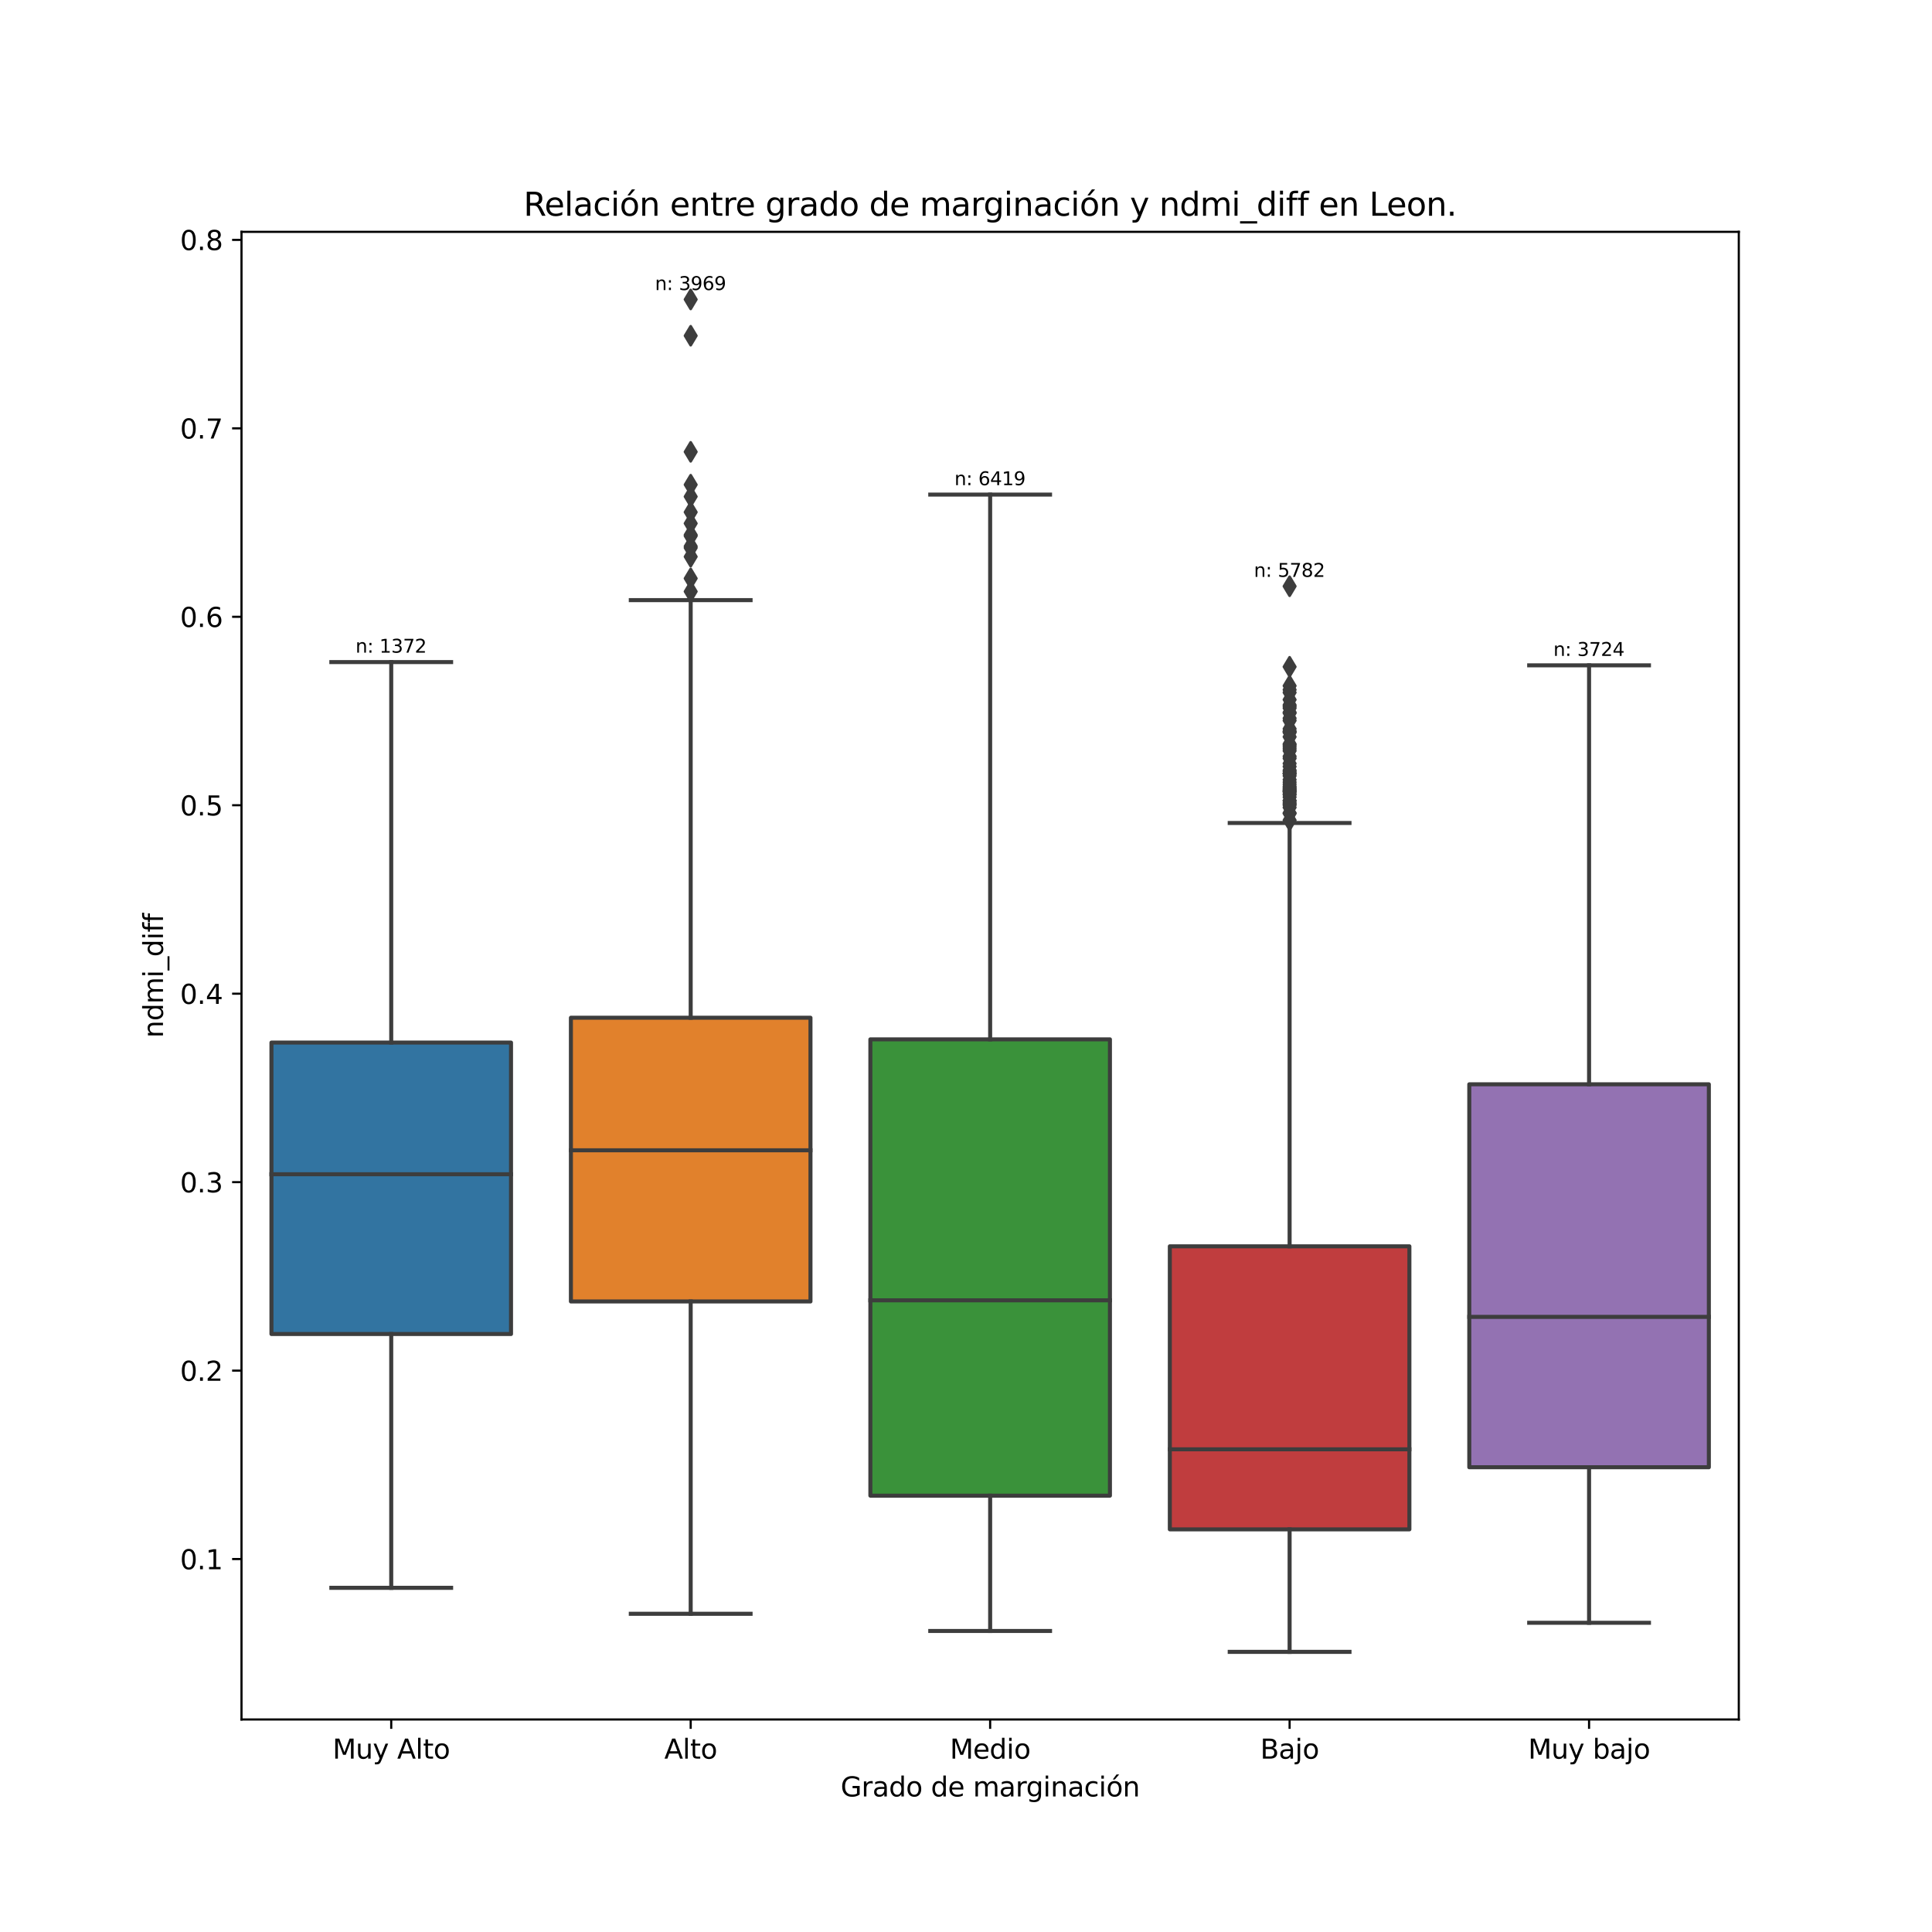 <?xml version="1.0" encoding="utf-8" standalone="no"?>
<!DOCTYPE svg PUBLIC "-//W3C//DTD SVG 1.1//EN"
  "http://www.w3.org/Graphics/SVG/1.1/DTD/svg11.dtd">
<svg xmlns:xlink="http://www.w3.org/1999/xlink" width="720pt" height="720pt" viewBox="0 0 720 720" xmlns="http://www.w3.org/2000/svg" version="1.1">
 <defs>
  <style type="text/css">*{stroke-linejoin: round; stroke-linecap: butt}</style>
 </defs>
 <g id="figure_1">
  <g id="patch_1">
   <path d="M 0 720 
L 720 720 
L 720 0 
L 0 0 
z
" style="fill: #ffffff"/>
  </g>
  <g id="axes_1">
   <g id="patch_2">
    <path d="M 90 640.8 
L 648 640.8 
L 648 86.4 
L 90 86.4 
z
" style="fill: #ffffff"/>
   </g>
   <g id="patch_3">
    <path d="M 101.16 497.151 
L 190.44 497.151 
L 190.44 388.539 
L 101.16 388.539 
L 101.16 497.151 
z
" clip-path="url(#p89dd4a1472)" style="fill: #3274a1; stroke: #3d3d3d; stroke-width: 1.5; stroke-linejoin: miter"/>
   </g>
   <g id="patch_4">
    <path d="M 212.76 485.018 
L 302.04 485.018 
L 302.04 379.279 
L 212.76 379.279 
L 212.76 485.018 
z
" clip-path="url(#p89dd4a1472)" style="fill: #e1812c; stroke: #3d3d3d; stroke-width: 1.5; stroke-linejoin: miter"/>
   </g>
   <g id="patch_5">
    <path d="M 324.36 557.389 
L 413.64 557.389 
L 413.64 387.334 
L 324.36 387.334 
L 324.36 557.389 
z
" clip-path="url(#p89dd4a1472)" style="fill: #3a923a; stroke: #3d3d3d; stroke-width: 1.5; stroke-linejoin: miter"/>
   </g>
   <g id="patch_6">
    <path d="M 435.96 569.944 
L 525.24 569.944 
L 525.24 464.461 
L 435.96 464.461 
L 435.96 569.944 
z
" clip-path="url(#p89dd4a1472)" style="fill: #c03d3e; stroke: #3d3d3d; stroke-width: 1.5; stroke-linejoin: miter"/>
   </g>
   <g id="patch_7">
    <path d="M 547.56 546.804 
L 636.84 546.804 
L 636.84 404.083 
L 547.56 404.083 
L 547.56 546.804 
z
" clip-path="url(#p89dd4a1472)" style="fill: #9372b2; stroke: #3d3d3d; stroke-width: 1.5; stroke-linejoin: miter"/>
   </g>
   <g id="matplotlib.axis_1">
    <g id="xtick_1">
     <g id="line2d_1">
      <defs>
       <path id="m3b68818367" d="M 0 0 
L 0 3.5 
" style="stroke: #000000; stroke-width: 0.8"/>
      </defs>
      <g>
       <use xlink:href="#m3b68818367" x="145.8" y="640.8" style="stroke: #000000; stroke-width: 0.8"/>
      </g>
     </g>
     <g id="text_1">
      <!-- Muy Alto -->
      <g transform="translate(123.94 655.398) scale(0.1 -0.1)">
       <defs>
        <path id="DejaVuSans-4d" d="M 628 4666 
L 1569 4666 
L 2759 1491 
L 3956 4666 
L 4897 4666 
L 4897 0 
L 4281 0 
L 4281 4097 
L 3078 897 
L 2444 897 
L 1241 4097 
L 1241 0 
L 628 0 
L 628 4666 
z
" transform="scale(0.016)"/>
        <path id="DejaVuSans-75" d="M 544 1381 
L 544 3500 
L 1119 3500 
L 1119 1403 
Q 1119 906 1312 657 
Q 1506 409 1894 409 
Q 2359 409 2629 706 
Q 2900 1003 2900 1516 
L 2900 3500 
L 3475 3500 
L 3475 0 
L 2900 0 
L 2900 538 
Q 2691 219 2414 64 
Q 2138 -91 1772 -91 
Q 1169 -91 856 284 
Q 544 659 544 1381 
z
M 1991 3584 
L 1991 3584 
z
" transform="scale(0.016)"/>
        <path id="DejaVuSans-79" d="M 2059 -325 
Q 1816 -950 1584 -1140 
Q 1353 -1331 966 -1331 
L 506 -1331 
L 506 -850 
L 844 -850 
Q 1081 -850 1212 -737 
Q 1344 -625 1503 -206 
L 1606 56 
L 191 3500 
L 800 3500 
L 1894 763 
L 2988 3500 
L 3597 3500 
L 2059 -325 
z
" transform="scale(0.016)"/>
        <path id="DejaVuSans-20" transform="scale(0.016)"/>
        <path id="DejaVuSans-41" d="M 2188 4044 
L 1331 1722 
L 3047 1722 
L 2188 4044 
z
M 1831 4666 
L 2547 4666 
L 4325 0 
L 3669 0 
L 3244 1197 
L 1141 1197 
L 716 0 
L 50 0 
L 1831 4666 
z
" transform="scale(0.016)"/>
        <path id="DejaVuSans-6c" d="M 603 4863 
L 1178 4863 
L 1178 0 
L 603 0 
L 603 4863 
z
" transform="scale(0.016)"/>
        <path id="DejaVuSans-74" d="M 1172 4494 
L 1172 3500 
L 2356 3500 
L 2356 3053 
L 1172 3053 
L 1172 1153 
Q 1172 725 1289 603 
Q 1406 481 1766 481 
L 2356 481 
L 2356 0 
L 1766 0 
Q 1100 0 847 248 
Q 594 497 594 1153 
L 594 3053 
L 172 3053 
L 172 3500 
L 594 3500 
L 594 4494 
L 1172 4494 
z
" transform="scale(0.016)"/>
        <path id="DejaVuSans-6f" d="M 1959 3097 
Q 1497 3097 1228 2736 
Q 959 2375 959 1747 
Q 959 1119 1226 758 
Q 1494 397 1959 397 
Q 2419 397 2687 759 
Q 2956 1122 2956 1747 
Q 2956 2369 2687 2733 
Q 2419 3097 1959 3097 
z
M 1959 3584 
Q 2709 3584 3137 3096 
Q 3566 2609 3566 1747 
Q 3566 888 3137 398 
Q 2709 -91 1959 -91 
Q 1206 -91 779 398 
Q 353 888 353 1747 
Q 353 2609 779 3096 
Q 1206 3584 1959 3584 
z
" transform="scale(0.016)"/>
       </defs>
       <use xlink:href="#DejaVuSans-4d"/>
       <use xlink:href="#DejaVuSans-75" x="86.279"/>
       <use xlink:href="#DejaVuSans-79" x="149.658"/>
       <use xlink:href="#DejaVuSans-20" x="208.838"/>
       <use xlink:href="#DejaVuSans-41" x="240.625"/>
       <use xlink:href="#DejaVuSans-6c" x="309.033"/>
       <use xlink:href="#DejaVuSans-74" x="336.816"/>
       <use xlink:href="#DejaVuSans-6f" x="376.025"/>
      </g>
     </g>
    </g>
    <g id="xtick_2">
     <g id="line2d_2">
      <g>
       <use xlink:href="#m3b68818367" x="257.4" y="640.8" style="stroke: #000000; stroke-width: 0.8"/>
      </g>
     </g>
     <g id="text_2">
      <!-- Alto -->
      <g transform="translate(247.571 655.398) scale(0.1 -0.1)">
       <use xlink:href="#DejaVuSans-41"/>
       <use xlink:href="#DejaVuSans-6c" x="68.408"/>
       <use xlink:href="#DejaVuSans-74" x="96.191"/>
       <use xlink:href="#DejaVuSans-6f" x="135.4"/>
      </g>
     </g>
    </g>
    <g id="xtick_3">
     <g id="line2d_3">
      <g>
       <use xlink:href="#m3b68818367" x="369" y="640.8" style="stroke: #000000; stroke-width: 0.8"/>
      </g>
     </g>
     <g id="text_3">
      <!-- Medio -->
      <g transform="translate(353.987 655.398) scale(0.1 -0.1)">
       <defs>
        <path id="DejaVuSans-65" d="M 3597 1894 
L 3597 1613 
L 953 1613 
Q 991 1019 1311 708 
Q 1631 397 2203 397 
Q 2534 397 2845 478 
Q 3156 559 3463 722 
L 3463 178 
Q 3153 47 2828 -22 
Q 2503 -91 2169 -91 
Q 1331 -91 842 396 
Q 353 884 353 1716 
Q 353 2575 817 3079 
Q 1281 3584 2069 3584 
Q 2775 3584 3186 3129 
Q 3597 2675 3597 1894 
z
M 3022 2063 
Q 3016 2534 2758 2815 
Q 2500 3097 2075 3097 
Q 1594 3097 1305 2825 
Q 1016 2553 972 2059 
L 3022 2063 
z
" transform="scale(0.016)"/>
        <path id="DejaVuSans-64" d="M 2906 2969 
L 2906 4863 
L 3481 4863 
L 3481 0 
L 2906 0 
L 2906 525 
Q 2725 213 2448 61 
Q 2172 -91 1784 -91 
Q 1150 -91 751 415 
Q 353 922 353 1747 
Q 353 2572 751 3078 
Q 1150 3584 1784 3584 
Q 2172 3584 2448 3432 
Q 2725 3281 2906 2969 
z
M 947 1747 
Q 947 1113 1208 752 
Q 1469 391 1925 391 
Q 2381 391 2643 752 
Q 2906 1113 2906 1747 
Q 2906 2381 2643 2742 
Q 2381 3103 1925 3103 
Q 1469 3103 1208 2742 
Q 947 2381 947 1747 
z
" transform="scale(0.016)"/>
        <path id="DejaVuSans-69" d="M 603 3500 
L 1178 3500 
L 1178 0 
L 603 0 
L 603 3500 
z
M 603 4863 
L 1178 4863 
L 1178 4134 
L 603 4134 
L 603 4863 
z
" transform="scale(0.016)"/>
       </defs>
       <use xlink:href="#DejaVuSans-4d"/>
       <use xlink:href="#DejaVuSans-65" x="86.279"/>
       <use xlink:href="#DejaVuSans-64" x="147.803"/>
       <use xlink:href="#DejaVuSans-69" x="211.279"/>
       <use xlink:href="#DejaVuSans-6f" x="239.062"/>
      </g>
     </g>
    </g>
    <g id="xtick_4">
     <g id="line2d_4">
      <g>
       <use xlink:href="#m3b68818367" x="480.6" y="640.8" style="stroke: #000000; stroke-width: 0.8"/>
      </g>
     </g>
     <g id="text_4">
      <!-- Bajo -->
      <g transform="translate(469.657 655.398) scale(0.1 -0.1)">
       <defs>
        <path id="DejaVuSans-42" d="M 1259 2228 
L 1259 519 
L 2272 519 
Q 2781 519 3026 730 
Q 3272 941 3272 1375 
Q 3272 1813 3026 2020 
Q 2781 2228 2272 2228 
L 1259 2228 
z
M 1259 4147 
L 1259 2741 
L 2194 2741 
Q 2656 2741 2882 2914 
Q 3109 3088 3109 3444 
Q 3109 3797 2882 3972 
Q 2656 4147 2194 4147 
L 1259 4147 
z
M 628 4666 
L 2241 4666 
Q 2963 4666 3353 4366 
Q 3744 4066 3744 3513 
Q 3744 3084 3544 2831 
Q 3344 2578 2956 2516 
Q 3422 2416 3680 2098 
Q 3938 1781 3938 1306 
Q 3938 681 3513 340 
Q 3088 0 2303 0 
L 628 0 
L 628 4666 
z
" transform="scale(0.016)"/>
        <path id="DejaVuSans-61" d="M 2194 1759 
Q 1497 1759 1228 1600 
Q 959 1441 959 1056 
Q 959 750 1161 570 
Q 1363 391 1709 391 
Q 2188 391 2477 730 
Q 2766 1069 2766 1631 
L 2766 1759 
L 2194 1759 
z
M 3341 1997 
L 3341 0 
L 2766 0 
L 2766 531 
Q 2569 213 2275 61 
Q 1981 -91 1556 -91 
Q 1019 -91 701 211 
Q 384 513 384 1019 
Q 384 1609 779 1909 
Q 1175 2209 1959 2209 
L 2766 2209 
L 2766 2266 
Q 2766 2663 2505 2880 
Q 2244 3097 1772 3097 
Q 1472 3097 1187 3025 
Q 903 2953 641 2809 
L 641 3341 
Q 956 3463 1253 3523 
Q 1550 3584 1831 3584 
Q 2591 3584 2966 3190 
Q 3341 2797 3341 1997 
z
" transform="scale(0.016)"/>
        <path id="DejaVuSans-6a" d="M 603 3500 
L 1178 3500 
L 1178 -63 
Q 1178 -731 923 -1031 
Q 669 -1331 103 -1331 
L -116 -1331 
L -116 -844 
L 38 -844 
Q 366 -844 484 -692 
Q 603 -541 603 -63 
L 603 3500 
z
M 603 4863 
L 1178 4863 
L 1178 4134 
L 603 4134 
L 603 4863 
z
" transform="scale(0.016)"/>
       </defs>
       <use xlink:href="#DejaVuSans-42"/>
       <use xlink:href="#DejaVuSans-61" x="68.604"/>
       <use xlink:href="#DejaVuSans-6a" x="129.883"/>
       <use xlink:href="#DejaVuSans-6f" x="157.666"/>
      </g>
     </g>
    </g>
    <g id="xtick_5">
     <g id="line2d_5">
      <g>
       <use xlink:href="#m3b68818367" x="592.2" y="640.8" style="stroke: #000000; stroke-width: 0.8"/>
      </g>
     </g>
     <g id="text_5">
      <!-- Muy bajo -->
      <g transform="translate(569.482 655.398) scale(0.1 -0.1)">
       <defs>
        <path id="DejaVuSans-62" d="M 3116 1747 
Q 3116 2381 2855 2742 
Q 2594 3103 2138 3103 
Q 1681 3103 1420 2742 
Q 1159 2381 1159 1747 
Q 1159 1113 1420 752 
Q 1681 391 2138 391 
Q 2594 391 2855 752 
Q 3116 1113 3116 1747 
z
M 1159 2969 
Q 1341 3281 1617 3432 
Q 1894 3584 2278 3584 
Q 2916 3584 3314 3078 
Q 3713 2572 3713 1747 
Q 3713 922 3314 415 
Q 2916 -91 2278 -91 
Q 1894 -91 1617 61 
Q 1341 213 1159 525 
L 1159 0 
L 581 0 
L 581 4863 
L 1159 4863 
L 1159 2969 
z
" transform="scale(0.016)"/>
       </defs>
       <use xlink:href="#DejaVuSans-4d"/>
       <use xlink:href="#DejaVuSans-75" x="86.279"/>
       <use xlink:href="#DejaVuSans-79" x="149.658"/>
       <use xlink:href="#DejaVuSans-20" x="208.838"/>
       <use xlink:href="#DejaVuSans-62" x="240.625"/>
       <use xlink:href="#DejaVuSans-61" x="304.102"/>
       <use xlink:href="#DejaVuSans-6a" x="365.381"/>
       <use xlink:href="#DejaVuSans-6f" x="393.164"/>
      </g>
     </g>
    </g>
    <g id="text_6">
     <!-- Grado de marginación -->
     <g transform="translate(313.279 669.477) scale(0.1 -0.1)">
      <defs>
       <path id="DejaVuSans-47" d="M 3809 666 
L 3809 1919 
L 2778 1919 
L 2778 2438 
L 4434 2438 
L 4434 434 
Q 4069 175 3628 42 
Q 3188 -91 2688 -91 
Q 1594 -91 976 548 
Q 359 1188 359 2328 
Q 359 3472 976 4111 
Q 1594 4750 2688 4750 
Q 3144 4750 3555 4637 
Q 3966 4525 4313 4306 
L 4313 3634 
Q 3963 3931 3569 4081 
Q 3175 4231 2741 4231 
Q 1884 4231 1454 3753 
Q 1025 3275 1025 2328 
Q 1025 1384 1454 906 
Q 1884 428 2741 428 
Q 3075 428 3337 486 
Q 3600 544 3809 666 
z
" transform="scale(0.016)"/>
       <path id="DejaVuSans-72" d="M 2631 2963 
Q 2534 3019 2420 3045 
Q 2306 3072 2169 3072 
Q 1681 3072 1420 2755 
Q 1159 2438 1159 1844 
L 1159 0 
L 581 0 
L 581 3500 
L 1159 3500 
L 1159 2956 
Q 1341 3275 1631 3429 
Q 1922 3584 2338 3584 
Q 2397 3584 2469 3576 
Q 2541 3569 2628 3553 
L 2631 2963 
z
" transform="scale(0.016)"/>
       <path id="DejaVuSans-6d" d="M 3328 2828 
Q 3544 3216 3844 3400 
Q 4144 3584 4550 3584 
Q 5097 3584 5394 3201 
Q 5691 2819 5691 2113 
L 5691 0 
L 5113 0 
L 5113 2094 
Q 5113 2597 4934 2840 
Q 4756 3084 4391 3084 
Q 3944 3084 3684 2787 
Q 3425 2491 3425 1978 
L 3425 0 
L 2847 0 
L 2847 2094 
Q 2847 2600 2669 2842 
Q 2491 3084 2119 3084 
Q 1678 3084 1418 2786 
Q 1159 2488 1159 1978 
L 1159 0 
L 581 0 
L 581 3500 
L 1159 3500 
L 1159 2956 
Q 1356 3278 1631 3431 
Q 1906 3584 2284 3584 
Q 2666 3584 2933 3390 
Q 3200 3197 3328 2828 
z
" transform="scale(0.016)"/>
       <path id="DejaVuSans-67" d="M 2906 1791 
Q 2906 2416 2648 2759 
Q 2391 3103 1925 3103 
Q 1463 3103 1205 2759 
Q 947 2416 947 1791 
Q 947 1169 1205 825 
Q 1463 481 1925 481 
Q 2391 481 2648 825 
Q 2906 1169 2906 1791 
z
M 3481 434 
Q 3481 -459 3084 -895 
Q 2688 -1331 1869 -1331 
Q 1566 -1331 1297 -1286 
Q 1028 -1241 775 -1147 
L 775 -588 
Q 1028 -725 1275 -790 
Q 1522 -856 1778 -856 
Q 2344 -856 2625 -561 
Q 2906 -266 2906 331 
L 2906 616 
Q 2728 306 2450 153 
Q 2172 0 1784 0 
Q 1141 0 747 490 
Q 353 981 353 1791 
Q 353 2603 747 3093 
Q 1141 3584 1784 3584 
Q 2172 3584 2450 3431 
Q 2728 3278 2906 2969 
L 2906 3500 
L 3481 3500 
L 3481 434 
z
" transform="scale(0.016)"/>
       <path id="DejaVuSans-6e" d="M 3513 2113 
L 3513 0 
L 2938 0 
L 2938 2094 
Q 2938 2591 2744 2837 
Q 2550 3084 2163 3084 
Q 1697 3084 1428 2787 
Q 1159 2491 1159 1978 
L 1159 0 
L 581 0 
L 581 3500 
L 1159 3500 
L 1159 2956 
Q 1366 3272 1645 3428 
Q 1925 3584 2291 3584 
Q 2894 3584 3203 3211 
Q 3513 2838 3513 2113 
z
" transform="scale(0.016)"/>
       <path id="DejaVuSans-63" d="M 3122 3366 
L 3122 2828 
Q 2878 2963 2633 3030 
Q 2388 3097 2138 3097 
Q 1578 3097 1268 2742 
Q 959 2388 959 1747 
Q 959 1106 1268 751 
Q 1578 397 2138 397 
Q 2388 397 2633 464 
Q 2878 531 3122 666 
L 3122 134 
Q 2881 22 2623 -34 
Q 2366 -91 2075 -91 
Q 1284 -91 818 406 
Q 353 903 353 1747 
Q 353 2603 823 3093 
Q 1294 3584 2113 3584 
Q 2378 3584 2631 3529 
Q 2884 3475 3122 3366 
z
" transform="scale(0.016)"/>
       <path id="DejaVuSans-f3" d="M 1959 3097 
Q 1497 3097 1228 2736 
Q 959 2375 959 1747 
Q 959 1119 1226 758 
Q 1494 397 1959 397 
Q 2419 397 2687 759 
Q 2956 1122 2956 1747 
Q 2956 2369 2687 2733 
Q 2419 3097 1959 3097 
z
M 1959 3584 
Q 2709 3584 3137 3096 
Q 3566 2609 3566 1747 
Q 3566 888 3137 398 
Q 2709 -91 1959 -91 
Q 1206 -91 779 398 
Q 353 888 353 1747 
Q 353 2609 779 3096 
Q 1206 3584 1959 3584 
z
M 2394 5119 
L 3016 5119 
L 1998 3944 
L 1519 3944 
L 2394 5119 
z
" transform="scale(0.016)"/>
      </defs>
      <use xlink:href="#DejaVuSans-47"/>
      <use xlink:href="#DejaVuSans-72" x="77.49"/>
      <use xlink:href="#DejaVuSans-61" x="118.604"/>
      <use xlink:href="#DejaVuSans-64" x="179.883"/>
      <use xlink:href="#DejaVuSans-6f" x="243.359"/>
      <use xlink:href="#DejaVuSans-20" x="304.541"/>
      <use xlink:href="#DejaVuSans-64" x="336.328"/>
      <use xlink:href="#DejaVuSans-65" x="399.805"/>
      <use xlink:href="#DejaVuSans-20" x="461.328"/>
      <use xlink:href="#DejaVuSans-6d" x="493.115"/>
      <use xlink:href="#DejaVuSans-61" x="590.527"/>
      <use xlink:href="#DejaVuSans-72" x="651.807"/>
      <use xlink:href="#DejaVuSans-67" x="691.17"/>
      <use xlink:href="#DejaVuSans-69" x="754.646"/>
      <use xlink:href="#DejaVuSans-6e" x="782.43"/>
      <use xlink:href="#DejaVuSans-61" x="845.809"/>
      <use xlink:href="#DejaVuSans-63" x="907.088"/>
      <use xlink:href="#DejaVuSans-69" x="962.068"/>
      <use xlink:href="#DejaVuSans-f3" x="989.852"/>
      <use xlink:href="#DejaVuSans-6e" x="1051.033"/>
     </g>
    </g>
   </g>
   <g id="matplotlib.axis_2">
    <g id="ytick_1">
     <g id="line2d_6">
      <defs>
       <path id="m66f3a7343d" d="M 0 0 
L -3.5 0 
" style="stroke: #000000; stroke-width: 0.8"/>
      </defs>
      <g>
       <use xlink:href="#m66f3a7343d" x="90" y="581.017" style="stroke: #000000; stroke-width: 0.8"/>
      </g>
     </g>
     <g id="text_7">
      <!-- 0.1 -->
      <g transform="translate(67.097 584.816) scale(0.1 -0.1)">
       <defs>
        <path id="DejaVuSans-30" d="M 2034 4250 
Q 1547 4250 1301 3770 
Q 1056 3291 1056 2328 
Q 1056 1369 1301 889 
Q 1547 409 2034 409 
Q 2525 409 2770 889 
Q 3016 1369 3016 2328 
Q 3016 3291 2770 3770 
Q 2525 4250 2034 4250 
z
M 2034 4750 
Q 2819 4750 3233 4129 
Q 3647 3509 3647 2328 
Q 3647 1150 3233 529 
Q 2819 -91 2034 -91 
Q 1250 -91 836 529 
Q 422 1150 422 2328 
Q 422 3509 836 4129 
Q 1250 4750 2034 4750 
z
" transform="scale(0.016)"/>
        <path id="DejaVuSans-2e" d="M 684 794 
L 1344 794 
L 1344 0 
L 684 0 
L 684 794 
z
" transform="scale(0.016)"/>
        <path id="DejaVuSans-31" d="M 794 531 
L 1825 531 
L 1825 4091 
L 703 3866 
L 703 4441 
L 1819 4666 
L 2450 4666 
L 2450 531 
L 3481 531 
L 3481 0 
L 794 0 
L 794 531 
z
" transform="scale(0.016)"/>
       </defs>
       <use xlink:href="#DejaVuSans-30"/>
       <use xlink:href="#DejaVuSans-2e" x="63.623"/>
       <use xlink:href="#DejaVuSans-31" x="95.41"/>
      </g>
     </g>
    </g>
    <g id="ytick_2">
     <g id="line2d_7">
      <g>
       <use xlink:href="#m66f3a7343d" x="90" y="510.785" style="stroke: #000000; stroke-width: 0.8"/>
      </g>
     </g>
     <g id="text_8">
      <!-- 0.2 -->
      <g transform="translate(67.097 514.584) scale(0.1 -0.1)">
       <defs>
        <path id="DejaVuSans-32" d="M 1228 531 
L 3431 531 
L 3431 0 
L 469 0 
L 469 531 
Q 828 903 1448 1529 
Q 2069 2156 2228 2338 
Q 2531 2678 2651 2914 
Q 2772 3150 2772 3378 
Q 2772 3750 2511 3984 
Q 2250 4219 1831 4219 
Q 1534 4219 1204 4116 
Q 875 4013 500 3803 
L 500 4441 
Q 881 4594 1212 4672 
Q 1544 4750 1819 4750 
Q 2544 4750 2975 4387 
Q 3406 4025 3406 3419 
Q 3406 3131 3298 2873 
Q 3191 2616 2906 2266 
Q 2828 2175 2409 1742 
Q 1991 1309 1228 531 
z
" transform="scale(0.016)"/>
       </defs>
       <use xlink:href="#DejaVuSans-30"/>
       <use xlink:href="#DejaVuSans-2e" x="63.623"/>
       <use xlink:href="#DejaVuSans-32" x="95.41"/>
      </g>
     </g>
    </g>
    <g id="ytick_3">
     <g id="line2d_8">
      <g>
       <use xlink:href="#m66f3a7343d" x="90" y="440.552" style="stroke: #000000; stroke-width: 0.8"/>
      </g>
     </g>
     <g id="text_9">
      <!-- 0.3 -->
      <g transform="translate(67.097 444.352) scale(0.1 -0.1)">
       <defs>
        <path id="DejaVuSans-33" d="M 2597 2516 
Q 3050 2419 3304 2112 
Q 3559 1806 3559 1356 
Q 3559 666 3084 287 
Q 2609 -91 1734 -91 
Q 1441 -91 1130 -33 
Q 819 25 488 141 
L 488 750 
Q 750 597 1062 519 
Q 1375 441 1716 441 
Q 2309 441 2620 675 
Q 2931 909 2931 1356 
Q 2931 1769 2642 2001 
Q 2353 2234 1838 2234 
L 1294 2234 
L 1294 2753 
L 1863 2753 
Q 2328 2753 2575 2939 
Q 2822 3125 2822 3475 
Q 2822 3834 2567 4026 
Q 2313 4219 1838 4219 
Q 1578 4219 1281 4162 
Q 984 4106 628 3988 
L 628 4550 
Q 988 4650 1302 4700 
Q 1616 4750 1894 4750 
Q 2613 4750 3031 4423 
Q 3450 4097 3450 3541 
Q 3450 3153 3228 2886 
Q 3006 2619 2597 2516 
z
" transform="scale(0.016)"/>
       </defs>
       <use xlink:href="#DejaVuSans-30"/>
       <use xlink:href="#DejaVuSans-2e" x="63.623"/>
       <use xlink:href="#DejaVuSans-33" x="95.41"/>
      </g>
     </g>
    </g>
    <g id="ytick_4">
     <g id="line2d_9">
      <g>
       <use xlink:href="#m66f3a7343d" x="90" y="370.32" style="stroke: #000000; stroke-width: 0.8"/>
      </g>
     </g>
     <g id="text_10">
      <!-- 0.4 -->
      <g transform="translate(67.097 374.119) scale(0.1 -0.1)">
       <defs>
        <path id="DejaVuSans-34" d="M 2419 4116 
L 825 1625 
L 2419 1625 
L 2419 4116 
z
M 2253 4666 
L 3047 4666 
L 3047 1625 
L 3713 1625 
L 3713 1100 
L 3047 1100 
L 3047 0 
L 2419 0 
L 2419 1100 
L 313 1100 
L 313 1709 
L 2253 4666 
z
" transform="scale(0.016)"/>
       </defs>
       <use xlink:href="#DejaVuSans-30"/>
       <use xlink:href="#DejaVuSans-2e" x="63.623"/>
       <use xlink:href="#DejaVuSans-34" x="95.41"/>
      </g>
     </g>
    </g>
    <g id="ytick_5">
     <g id="line2d_10">
      <g>
       <use xlink:href="#m66f3a7343d" x="90" y="300.088" style="stroke: #000000; stroke-width: 0.8"/>
      </g>
     </g>
     <g id="text_11">
      <!-- 0.5 -->
      <g transform="translate(67.097 303.887) scale(0.1 -0.1)">
       <defs>
        <path id="DejaVuSans-35" d="M 691 4666 
L 3169 4666 
L 3169 4134 
L 1269 4134 
L 1269 2991 
Q 1406 3038 1543 3061 
Q 1681 3084 1819 3084 
Q 2600 3084 3056 2656 
Q 3513 2228 3513 1497 
Q 3513 744 3044 326 
Q 2575 -91 1722 -91 
Q 1428 -91 1123 -41 
Q 819 9 494 109 
L 494 744 
Q 775 591 1075 516 
Q 1375 441 1709 441 
Q 2250 441 2565 725 
Q 2881 1009 2881 1497 
Q 2881 1984 2565 2268 
Q 2250 2553 1709 2553 
Q 1456 2553 1204 2497 
Q 953 2441 691 2322 
L 691 4666 
z
" transform="scale(0.016)"/>
       </defs>
       <use xlink:href="#DejaVuSans-30"/>
       <use xlink:href="#DejaVuSans-2e" x="63.623"/>
       <use xlink:href="#DejaVuSans-35" x="95.41"/>
      </g>
     </g>
    </g>
    <g id="ytick_6">
     <g id="line2d_11">
      <g>
       <use xlink:href="#m66f3a7343d" x="90" y="229.855" style="stroke: #000000; stroke-width: 0.8"/>
      </g>
     </g>
     <g id="text_12">
      <!-- 0.6 -->
      <g transform="translate(67.097 233.654) scale(0.1 -0.1)">
       <defs>
        <path id="DejaVuSans-36" d="M 2113 2584 
Q 1688 2584 1439 2293 
Q 1191 2003 1191 1497 
Q 1191 994 1439 701 
Q 1688 409 2113 409 
Q 2538 409 2786 701 
Q 3034 994 3034 1497 
Q 3034 2003 2786 2293 
Q 2538 2584 2113 2584 
z
M 3366 4563 
L 3366 3988 
Q 3128 4100 2886 4159 
Q 2644 4219 2406 4219 
Q 1781 4219 1451 3797 
Q 1122 3375 1075 2522 
Q 1259 2794 1537 2939 
Q 1816 3084 2150 3084 
Q 2853 3084 3261 2657 
Q 3669 2231 3669 1497 
Q 3669 778 3244 343 
Q 2819 -91 2113 -91 
Q 1303 -91 875 529 
Q 447 1150 447 2328 
Q 447 3434 972 4092 
Q 1497 4750 2381 4750 
Q 2619 4750 2861 4703 
Q 3103 4656 3366 4563 
z
" transform="scale(0.016)"/>
       </defs>
       <use xlink:href="#DejaVuSans-30"/>
       <use xlink:href="#DejaVuSans-2e" x="63.623"/>
       <use xlink:href="#DejaVuSans-36" x="95.41"/>
      </g>
     </g>
    </g>
    <g id="ytick_7">
     <g id="line2d_12">
      <g>
       <use xlink:href="#m66f3a7343d" x="90" y="159.623" style="stroke: #000000; stroke-width: 0.8"/>
      </g>
     </g>
     <g id="text_13">
      <!-- 0.7 -->
      <g transform="translate(67.097 163.422) scale(0.1 -0.1)">
       <defs>
        <path id="DejaVuSans-37" d="M 525 4666 
L 3525 4666 
L 3525 4397 
L 1831 0 
L 1172 0 
L 2766 4134 
L 525 4134 
L 525 4666 
z
" transform="scale(0.016)"/>
       </defs>
       <use xlink:href="#DejaVuSans-30"/>
       <use xlink:href="#DejaVuSans-2e" x="63.623"/>
       <use xlink:href="#DejaVuSans-37" x="95.41"/>
      </g>
     </g>
    </g>
    <g id="ytick_8">
     <g id="line2d_13">
      <g>
       <use xlink:href="#m66f3a7343d" x="90" y="89.39" style="stroke: #000000; stroke-width: 0.8"/>
      </g>
     </g>
     <g id="text_14">
      <!-- 0.8 -->
      <g transform="translate(67.097 93.19) scale(0.1 -0.1)">
       <defs>
        <path id="DejaVuSans-38" d="M 2034 2216 
Q 1584 2216 1326 1975 
Q 1069 1734 1069 1313 
Q 1069 891 1326 650 
Q 1584 409 2034 409 
Q 2484 409 2743 651 
Q 3003 894 3003 1313 
Q 3003 1734 2745 1975 
Q 2488 2216 2034 2216 
z
M 1403 2484 
Q 997 2584 770 2862 
Q 544 3141 544 3541 
Q 544 4100 942 4425 
Q 1341 4750 2034 4750 
Q 2731 4750 3128 4425 
Q 3525 4100 3525 3541 
Q 3525 3141 3298 2862 
Q 3072 2584 2669 2484 
Q 3125 2378 3379 2068 
Q 3634 1759 3634 1313 
Q 3634 634 3220 271 
Q 2806 -91 2034 -91 
Q 1263 -91 848 271 
Q 434 634 434 1313 
Q 434 1759 690 2068 
Q 947 2378 1403 2484 
z
M 1172 3481 
Q 1172 3119 1398 2916 
Q 1625 2713 2034 2713 
Q 2441 2713 2670 2916 
Q 2900 3119 2900 3481 
Q 2900 3844 2670 4047 
Q 2441 4250 2034 4250 
Q 1625 4250 1398 4047 
Q 1172 3844 1172 3481 
z
" transform="scale(0.016)"/>
       </defs>
       <use xlink:href="#DejaVuSans-30"/>
       <use xlink:href="#DejaVuSans-2e" x="63.623"/>
       <use xlink:href="#DejaVuSans-38" x="95.41"/>
      </g>
     </g>
    </g>
    <g id="text_15">
     <!-- ndmi_diff -->
     <g transform="translate(60.739 386.786) rotate(-90) scale(0.1 -0.1)">
      <defs>
       <path id="DejaVuSans-5f" d="M 3263 -1063 
L 3263 -1509 
L -63 -1509 
L -63 -1063 
L 3263 -1063 
z
" transform="scale(0.016)"/>
       <path id="DejaVuSans-66" d="M 2375 4863 
L 2375 4384 
L 1825 4384 
Q 1516 4384 1395 4259 
Q 1275 4134 1275 3809 
L 1275 3500 
L 2222 3500 
L 2222 3053 
L 1275 3053 
L 1275 0 
L 697 0 
L 697 3053 
L 147 3053 
L 147 3500 
L 697 3500 
L 697 3744 
Q 697 4328 969 4595 
Q 1241 4863 1831 4863 
L 2375 4863 
z
" transform="scale(0.016)"/>
      </defs>
      <use xlink:href="#DejaVuSans-6e"/>
      <use xlink:href="#DejaVuSans-64" x="63.379"/>
      <use xlink:href="#DejaVuSans-6d" x="126.855"/>
      <use xlink:href="#DejaVuSans-69" x="224.268"/>
      <use xlink:href="#DejaVuSans-5f" x="252.051"/>
      <use xlink:href="#DejaVuSans-64" x="302.051"/>
      <use xlink:href="#DejaVuSans-69" x="365.527"/>
      <use xlink:href="#DejaVuSans-66" x="393.311"/>
      <use xlink:href="#DejaVuSans-66" x="428.516"/>
     </g>
    </g>
   </g>
   <g id="line2d_14">
    <path d="M 145.8 497.151 
L 145.8 591.735 
" clip-path="url(#p89dd4a1472)" style="fill: none; stroke: #3d3d3d; stroke-width: 1.5; stroke-linecap: square"/>
   </g>
   <g id="line2d_15">
    <path d="M 145.8 388.539 
L 145.8 246.745 
" clip-path="url(#p89dd4a1472)" style="fill: none; stroke: #3d3d3d; stroke-width: 1.5; stroke-linecap: square"/>
   </g>
   <g id="line2d_16">
    <path d="M 123.48 591.735 
L 168.12 591.735 
" clip-path="url(#p89dd4a1472)" style="fill: none; stroke: #3d3d3d; stroke-width: 1.5; stroke-linecap: square"/>
   </g>
   <g id="line2d_17">
    <path d="M 123.48 246.745 
L 168.12 246.745 
" clip-path="url(#p89dd4a1472)" style="fill: none; stroke: #3d3d3d; stroke-width: 1.5; stroke-linecap: square"/>
   </g>
   <g id="line2d_18"/>
   <g id="line2d_19">
    <path d="M 257.4 485.018 
L 257.4 601.41 
" clip-path="url(#p89dd4a1472)" style="fill: none; stroke: #3d3d3d; stroke-width: 1.5; stroke-linecap: square"/>
   </g>
   <g id="line2d_20">
    <path d="M 257.4 379.279 
L 257.4 223.65 
" clip-path="url(#p89dd4a1472)" style="fill: none; stroke: #3d3d3d; stroke-width: 1.5; stroke-linecap: square"/>
   </g>
   <g id="line2d_21">
    <path d="M 235.08 601.41 
L 279.72 601.41 
" clip-path="url(#p89dd4a1472)" style="fill: none; stroke: #3d3d3d; stroke-width: 1.5; stroke-linecap: square"/>
   </g>
   <g id="line2d_22">
    <path d="M 235.08 223.65 
L 279.72 223.65 
" clip-path="url(#p89dd4a1472)" style="fill: none; stroke: #3d3d3d; stroke-width: 1.5; stroke-linecap: square"/>
   </g>
   <g id="line2d_23">
    <defs>
     <path id="me01675912e" d="M -0 3.536 
L 2.121 0 
L -0 -3.536 
L -2.121 -0 
z
" style="stroke: #3d3d3d; stroke-linejoin: miter"/>
    </defs>
    <g clip-path="url(#p89dd4a1472)">
     <use xlink:href="#me01675912e" x="257.4" y="203.581" style="fill: #3d3d3d; stroke: #3d3d3d; stroke-linejoin: miter"/>
     <use xlink:href="#me01675912e" x="257.4" y="185.066" style="fill: #3d3d3d; stroke: #3d3d3d; stroke-linejoin: miter"/>
     <use xlink:href="#me01675912e" x="257.4" y="199.326" style="fill: #3d3d3d; stroke: #3d3d3d; stroke-linejoin: miter"/>
     <use xlink:href="#me01675912e" x="257.4" y="125.121" style="fill: #3d3d3d; stroke: #3d3d3d; stroke-linejoin: miter"/>
     <use xlink:href="#me01675912e" x="257.4" y="168.385" style="fill: #3d3d3d; stroke: #3d3d3d; stroke-linejoin: miter"/>
     <use xlink:href="#me01675912e" x="257.4" y="215.561" style="fill: #3d3d3d; stroke: #3d3d3d; stroke-linejoin: miter"/>
     <use xlink:href="#me01675912e" x="257.4" y="199.752" style="fill: #3d3d3d; stroke: #3d3d3d; stroke-linejoin: miter"/>
     <use xlink:href="#me01675912e" x="257.4" y="195.063" style="fill: #3d3d3d; stroke: #3d3d3d; stroke-linejoin: miter"/>
     <use xlink:href="#me01675912e" x="257.4" y="190.86" style="fill: #3d3d3d; stroke: #3d3d3d; stroke-linejoin: miter"/>
     <use xlink:href="#me01675912e" x="257.4" y="220.439" style="fill: #3d3d3d; stroke: #3d3d3d; stroke-linejoin: miter"/>
     <use xlink:href="#me01675912e" x="257.4" y="204.179" style="fill: #3d3d3d; stroke: #3d3d3d; stroke-linejoin: miter"/>
     <use xlink:href="#me01675912e" x="257.4" y="180.63" style="fill: #3d3d3d; stroke: #3d3d3d; stroke-linejoin: miter"/>
     <use xlink:href="#me01675912e" x="257.4" y="207.464" style="fill: #3d3d3d; stroke: #3d3d3d; stroke-linejoin: miter"/>
     <use xlink:href="#me01675912e" x="257.4" y="111.6" style="fill: #3d3d3d; stroke: #3d3d3d; stroke-linejoin: miter"/>
    </g>
   </g>
   <g id="line2d_24">
    <path d="M 369 557.389 
L 369 607.817 
" clip-path="url(#p89dd4a1472)" style="fill: none; stroke: #3d3d3d; stroke-width: 1.5; stroke-linecap: square"/>
   </g>
   <g id="line2d_25">
    <path d="M 369 387.334 
L 369 184.328 
" clip-path="url(#p89dd4a1472)" style="fill: none; stroke: #3d3d3d; stroke-width: 1.5; stroke-linecap: square"/>
   </g>
   <g id="line2d_26">
    <path d="M 346.68 607.817 
L 391.32 607.817 
" clip-path="url(#p89dd4a1472)" style="fill: none; stroke: #3d3d3d; stroke-width: 1.5; stroke-linecap: square"/>
   </g>
   <g id="line2d_27">
    <path d="M 346.68 184.328 
L 391.32 184.328 
" clip-path="url(#p89dd4a1472)" style="fill: none; stroke: #3d3d3d; stroke-width: 1.5; stroke-linecap: square"/>
   </g>
   <g id="line2d_28"/>
   <g id="line2d_29">
    <path d="M 480.6 569.944 
L 480.6 615.6 
" clip-path="url(#p89dd4a1472)" style="fill: none; stroke: #3d3d3d; stroke-width: 1.5; stroke-linecap: square"/>
   </g>
   <g id="line2d_30">
    <path d="M 480.6 464.461 
L 480.6 306.706 
" clip-path="url(#p89dd4a1472)" style="fill: none; stroke: #3d3d3d; stroke-width: 1.5; stroke-linecap: square"/>
   </g>
   <g id="line2d_31">
    <path d="M 458.28 615.6 
L 502.92 615.6 
" clip-path="url(#p89dd4a1472)" style="fill: none; stroke: #3d3d3d; stroke-width: 1.5; stroke-linecap: square"/>
   </g>
   <g id="line2d_32">
    <path d="M 458.28 306.706 
L 502.92 306.706 
" clip-path="url(#p89dd4a1472)" style="fill: none; stroke: #3d3d3d; stroke-width: 1.5; stroke-linecap: square"/>
   </g>
   <g id="line2d_33">
    <g clip-path="url(#p89dd4a1472)">
     <use xlink:href="#me01675912e" x="480.6" y="265.477" style="fill: #3d3d3d; stroke: #3d3d3d; stroke-linejoin: miter"/>
     <use xlink:href="#me01675912e" x="480.6" y="294.906" style="fill: #3d3d3d; stroke: #3d3d3d; stroke-linejoin: miter"/>
     <use xlink:href="#me01675912e" x="480.6" y="289.137" style="fill: #3d3d3d; stroke: #3d3d3d; stroke-linejoin: miter"/>
     <use xlink:href="#me01675912e" x="480.6" y="303.162" style="fill: #3d3d3d; stroke: #3d3d3d; stroke-linejoin: miter"/>
     <use xlink:href="#me01675912e" x="480.6" y="298.375" style="fill: #3d3d3d; stroke: #3d3d3d; stroke-linejoin: miter"/>
     <use xlink:href="#me01675912e" x="480.6" y="295.203" style="fill: #3d3d3d; stroke: #3d3d3d; stroke-linejoin: miter"/>
     <use xlink:href="#me01675912e" x="480.6" y="281.866" style="fill: #3d3d3d; stroke: #3d3d3d; stroke-linejoin: miter"/>
     <use xlink:href="#me01675912e" x="480.6" y="293.047" style="fill: #3d3d3d; stroke: #3d3d3d; stroke-linejoin: miter"/>
     <use xlink:href="#me01675912e" x="480.6" y="274.598" style="fill: #3d3d3d; stroke: #3d3d3d; stroke-linejoin: miter"/>
     <use xlink:href="#me01675912e" x="480.6" y="272.478" style="fill: #3d3d3d; stroke: #3d3d3d; stroke-linejoin: miter"/>
     <use xlink:href="#me01675912e" x="480.6" y="300.045" style="fill: #3d3d3d; stroke: #3d3d3d; stroke-linejoin: miter"/>
     <use xlink:href="#me01675912e" x="480.6" y="218.484" style="fill: #3d3d3d; stroke: #3d3d3d; stroke-linejoin: miter"/>
     <use xlink:href="#me01675912e" x="480.6" y="277.666" style="fill: #3d3d3d; stroke: #3d3d3d; stroke-linejoin: miter"/>
     <use xlink:href="#me01675912e" x="480.6" y="278.34" style="fill: #3d3d3d; stroke: #3d3d3d; stroke-linejoin: miter"/>
     <use xlink:href="#me01675912e" x="480.6" y="257.046" style="fill: #3d3d3d; stroke: #3d3d3d; stroke-linejoin: miter"/>
     <use xlink:href="#me01675912e" x="480.6" y="291.479" style="fill: #3d3d3d; stroke: #3d3d3d; stroke-linejoin: miter"/>
     <use xlink:href="#me01675912e" x="480.6" y="296.189" style="fill: #3d3d3d; stroke: #3d3d3d; stroke-linejoin: miter"/>
     <use xlink:href="#me01675912e" x="480.6" y="292.272" style="fill: #3d3d3d; stroke: #3d3d3d; stroke-linejoin: miter"/>
     <use xlink:href="#me01675912e" x="480.6" y="297.077" style="fill: #3d3d3d; stroke: #3d3d3d; stroke-linejoin: miter"/>
     <use xlink:href="#me01675912e" x="480.6" y="295.9" style="fill: #3d3d3d; stroke: #3d3d3d; stroke-linejoin: miter"/>
     <use xlink:href="#me01675912e" x="480.6" y="263.244" style="fill: #3d3d3d; stroke: #3d3d3d; stroke-linejoin: miter"/>
     <use xlink:href="#me01675912e" x="480.6" y="288.218" style="fill: #3d3d3d; stroke: #3d3d3d; stroke-linejoin: miter"/>
     <use xlink:href="#me01675912e" x="480.6" y="299.174" style="fill: #3d3d3d; stroke: #3d3d3d; stroke-linejoin: miter"/>
     <use xlink:href="#me01675912e" x="480.6" y="300.923" style="fill: #3d3d3d; stroke: #3d3d3d; stroke-linejoin: miter"/>
     <use xlink:href="#me01675912e" x="480.6" y="288.184" style="fill: #3d3d3d; stroke: #3d3d3d; stroke-linejoin: miter"/>
     <use xlink:href="#me01675912e" x="480.6" y="294.556" style="fill: #3d3d3d; stroke: #3d3d3d; stroke-linejoin: miter"/>
     <use xlink:href="#me01675912e" x="480.6" y="284.54" style="fill: #3d3d3d; stroke: #3d3d3d; stroke-linejoin: miter"/>
     <use xlink:href="#me01675912e" x="480.6" y="268.538" style="fill: #3d3d3d; stroke: #3d3d3d; stroke-linejoin: miter"/>
     <use xlink:href="#me01675912e" x="480.6" y="287.489" style="fill: #3d3d3d; stroke: #3d3d3d; stroke-linejoin: miter"/>
     <use xlink:href="#me01675912e" x="480.6" y="282.629" style="fill: #3d3d3d; stroke: #3d3d3d; stroke-linejoin: miter"/>
     <use xlink:href="#me01675912e" x="480.6" y="293.912" style="fill: #3d3d3d; stroke: #3d3d3d; stroke-linejoin: miter"/>
     <use xlink:href="#me01675912e" x="480.6" y="288.376" style="fill: #3d3d3d; stroke: #3d3d3d; stroke-linejoin: miter"/>
     <use xlink:href="#me01675912e" x="480.6" y="267.672" style="fill: #3d3d3d; stroke: #3d3d3d; stroke-linejoin: miter"/>
     <use xlink:href="#me01675912e" x="480.6" y="260.748" style="fill: #3d3d3d; stroke: #3d3d3d; stroke-linejoin: miter"/>
     <use xlink:href="#me01675912e" x="480.6" y="298.404" style="fill: #3d3d3d; stroke: #3d3d3d; stroke-linejoin: miter"/>
     <use xlink:href="#me01675912e" x="480.6" y="285.686" style="fill: #3d3d3d; stroke: #3d3d3d; stroke-linejoin: miter"/>
     <use xlink:href="#me01675912e" x="480.6" y="279.067" style="fill: #3d3d3d; stroke: #3d3d3d; stroke-linejoin: miter"/>
     <use xlink:href="#me01675912e" x="480.6" y="277.245" style="fill: #3d3d3d; stroke: #3d3d3d; stroke-linejoin: miter"/>
     <use xlink:href="#me01675912e" x="480.6" y="248.487" style="fill: #3d3d3d; stroke: #3d3d3d; stroke-linejoin: miter"/>
     <use xlink:href="#me01675912e" x="480.6" y="265.773" style="fill: #3d3d3d; stroke: #3d3d3d; stroke-linejoin: miter"/>
     <use xlink:href="#me01675912e" x="480.6" y="255.59" style="fill: #3d3d3d; stroke: #3d3d3d; stroke-linejoin: miter"/>
     <use xlink:href="#me01675912e" x="480.6" y="293.483" style="fill: #3d3d3d; stroke: #3d3d3d; stroke-linejoin: miter"/>
     <use xlink:href="#me01675912e" x="480.6" y="294.921" style="fill: #3d3d3d; stroke: #3d3d3d; stroke-linejoin: miter"/>
     <use xlink:href="#me01675912e" x="480.6" y="299.641" style="fill: #3d3d3d; stroke: #3d3d3d; stroke-linejoin: miter"/>
     <use xlink:href="#me01675912e" x="480.6" y="258.094" style="fill: #3d3d3d; stroke: #3d3d3d; stroke-linejoin: miter"/>
     <use xlink:href="#me01675912e" x="480.6" y="263.909" style="fill: #3d3d3d; stroke: #3d3d3d; stroke-linejoin: miter"/>
     <use xlink:href="#me01675912e" x="480.6" y="287.026" style="fill: #3d3d3d; stroke: #3d3d3d; stroke-linejoin: miter"/>
     <use xlink:href="#me01675912e" x="480.6" y="305.677" style="fill: #3d3d3d; stroke: #3d3d3d; stroke-linejoin: miter"/>
     <use xlink:href="#me01675912e" x="480.6" y="290.551" style="fill: #3d3d3d; stroke: #3d3d3d; stroke-linejoin: miter"/>
     <use xlink:href="#me01675912e" x="480.6" y="272.981" style="fill: #3d3d3d; stroke: #3d3d3d; stroke-linejoin: miter"/>
     <use xlink:href="#me01675912e" x="480.6" y="272.709" style="fill: #3d3d3d; stroke: #3d3d3d; stroke-linejoin: miter"/>
     <use xlink:href="#me01675912e" x="480.6" y="262.709" style="fill: #3d3d3d; stroke: #3d3d3d; stroke-linejoin: miter"/>
     <use xlink:href="#me01675912e" x="480.6" y="271.608" style="fill: #3d3d3d; stroke: #3d3d3d; stroke-linejoin: miter"/>
     <use xlink:href="#me01675912e" x="480.6" y="302.975" style="fill: #3d3d3d; stroke: #3d3d3d; stroke-linejoin: miter"/>
     <use xlink:href="#me01675912e" x="480.6" y="294.305" style="fill: #3d3d3d; stroke: #3d3d3d; stroke-linejoin: miter"/>
     <use xlink:href="#me01675912e" x="480.6" y="279.813" style="fill: #3d3d3d; stroke: #3d3d3d; stroke-linejoin: miter"/>
    </g>
   </g>
   <g id="line2d_34">
    <path d="M 592.2 546.804 
L 592.2 604.762 
" clip-path="url(#p89dd4a1472)" style="fill: none; stroke: #3d3d3d; stroke-width: 1.5; stroke-linecap: square"/>
   </g>
   <g id="line2d_35">
    <path d="M 592.2 404.083 
L 592.2 247.951 
" clip-path="url(#p89dd4a1472)" style="fill: none; stroke: #3d3d3d; stroke-width: 1.5; stroke-linecap: square"/>
   </g>
   <g id="line2d_36">
    <path d="M 569.88 604.762 
L 614.52 604.762 
" clip-path="url(#p89dd4a1472)" style="fill: none; stroke: #3d3d3d; stroke-width: 1.5; stroke-linecap: square"/>
   </g>
   <g id="line2d_37">
    <path d="M 569.88 247.951 
L 614.52 247.951 
" clip-path="url(#p89dd4a1472)" style="fill: none; stroke: #3d3d3d; stroke-width: 1.5; stroke-linecap: square"/>
   </g>
   <g id="line2d_38"/>
   <g id="line2d_39">
    <path d="M 101.16 437.603 
L 190.44 437.603 
" clip-path="url(#p89dd4a1472)" style="fill: none; stroke: #3d3d3d; stroke-width: 1.5; stroke-linecap: square"/>
   </g>
   <g id="line2d_40">
    <path d="M 212.76 428.685 
L 302.04 428.685 
" clip-path="url(#p89dd4a1472)" style="fill: none; stroke: #3d3d3d; stroke-width: 1.5; stroke-linecap: square"/>
   </g>
   <g id="line2d_41">
    <path d="M 324.36 484.589 
L 413.64 484.589 
" clip-path="url(#p89dd4a1472)" style="fill: none; stroke: #3d3d3d; stroke-width: 1.5; stroke-linecap: square"/>
   </g>
   <g id="line2d_42">
    <path d="M 435.96 540.113 
L 525.24 540.113 
" clip-path="url(#p89dd4a1472)" style="fill: none; stroke: #3d3d3d; stroke-width: 1.5; stroke-linecap: square"/>
   </g>
   <g id="line2d_43">
    <path d="M 547.56 490.762 
L 636.84 490.762 
" clip-path="url(#p89dd4a1472)" style="fill: none; stroke: #3d3d3d; stroke-width: 1.5; stroke-linecap: square"/>
   </g>
   <g id="patch_8">
    <path d="M 90 640.8 
L 90 86.4 
" style="fill: none; stroke: #000000; stroke-width: 0.8; stroke-linejoin: miter; stroke-linecap: square"/>
   </g>
   <g id="patch_9">
    <path d="M 648 640.8 
L 648 86.4 
" style="fill: none; stroke: #000000; stroke-width: 0.8; stroke-linejoin: miter; stroke-linecap: square"/>
   </g>
   <g id="patch_10">
    <path d="M 90 640.8 
L 648 640.8 
" style="fill: none; stroke: #000000; stroke-width: 0.8; stroke-linejoin: miter; stroke-linecap: square"/>
   </g>
   <g id="patch_11">
    <path d="M 90 86.4 
L 648 86.4 
" style="fill: none; stroke: #000000; stroke-width: 0.8; stroke-linejoin: miter; stroke-linecap: square"/>
   </g>
   <g id="text_16">
    <!-- n: 1372 -->
    <g transform="translate(132.498 243.233) scale(0.069 -0.069)">
     <defs>
      <path id="DejaVuSans-3a" d="M 750 794 
L 1409 794 
L 1409 0 
L 750 0 
L 750 794 
z
M 750 3309 
L 1409 3309 
L 1409 2516 
L 750 2516 
L 750 3309 
z
" transform="scale(0.016)"/>
     </defs>
     <use xlink:href="#DejaVuSans-6e"/>
     <use xlink:href="#DejaVuSans-3a" x="63.379"/>
     <use xlink:href="#DejaVuSans-20" x="97.07"/>
     <use xlink:href="#DejaVuSans-31" x="128.857"/>
     <use xlink:href="#DejaVuSans-33" x="192.48"/>
     <use xlink:href="#DejaVuSans-37" x="256.104"/>
     <use xlink:href="#DejaVuSans-32" x="319.727"/>
    </g>
   </g>
   <g id="text_17">
    <!-- n: 3969 -->
    <g transform="translate(244.098 108.088) scale(0.069 -0.069)">
     <defs>
      <path id="DejaVuSans-39" d="M 703 97 
L 703 672 
Q 941 559 1184 500 
Q 1428 441 1663 441 
Q 2288 441 2617 861 
Q 2947 1281 2994 2138 
Q 2813 1869 2534 1725 
Q 2256 1581 1919 1581 
Q 1219 1581 811 2004 
Q 403 2428 403 3163 
Q 403 3881 828 4315 
Q 1253 4750 1959 4750 
Q 2769 4750 3195 4129 
Q 3622 3509 3622 2328 
Q 3622 1225 3098 567 
Q 2575 -91 1691 -91 
Q 1453 -91 1209 -44 
Q 966 3 703 97 
z
M 1959 2075 
Q 2384 2075 2632 2365 
Q 2881 2656 2881 3163 
Q 2881 3666 2632 3958 
Q 2384 4250 1959 4250 
Q 1534 4250 1286 3958 
Q 1038 3666 1038 3163 
Q 1038 2656 1286 2365 
Q 1534 2075 1959 2075 
z
" transform="scale(0.016)"/>
     </defs>
     <use xlink:href="#DejaVuSans-6e"/>
     <use xlink:href="#DejaVuSans-3a" x="63.379"/>
     <use xlink:href="#DejaVuSans-20" x="97.07"/>
     <use xlink:href="#DejaVuSans-33" x="128.857"/>
     <use xlink:href="#DejaVuSans-39" x="192.48"/>
     <use xlink:href="#DejaVuSans-36" x="256.104"/>
     <use xlink:href="#DejaVuSans-39" x="319.727"/>
    </g>
   </g>
   <g id="text_18">
    <!-- n: 6419 -->
    <g transform="translate(355.698 180.816) scale(0.069 -0.069)">
     <use xlink:href="#DejaVuSans-6e"/>
     <use xlink:href="#DejaVuSans-3a" x="63.379"/>
     <use xlink:href="#DejaVuSans-20" x="97.07"/>
     <use xlink:href="#DejaVuSans-36" x="128.857"/>
     <use xlink:href="#DejaVuSans-34" x="192.48"/>
     <use xlink:href="#DejaVuSans-31" x="256.104"/>
     <use xlink:href="#DejaVuSans-39" x="319.727"/>
    </g>
   </g>
   <g id="text_19">
    <!-- n: 5782 -->
    <g transform="translate(467.298 214.973) scale(0.069 -0.069)">
     <use xlink:href="#DejaVuSans-6e"/>
     <use xlink:href="#DejaVuSans-3a" x="63.379"/>
     <use xlink:href="#DejaVuSans-20" x="97.07"/>
     <use xlink:href="#DejaVuSans-35" x="128.857"/>
     <use xlink:href="#DejaVuSans-37" x="192.48"/>
     <use xlink:href="#DejaVuSans-38" x="256.104"/>
     <use xlink:href="#DejaVuSans-32" x="319.727"/>
    </g>
   </g>
   <g id="text_20">
    <!-- n: 3724 -->
    <g transform="translate(578.898 244.44) scale(0.069 -0.069)">
     <use xlink:href="#DejaVuSans-6e"/>
     <use xlink:href="#DejaVuSans-3a" x="63.379"/>
     <use xlink:href="#DejaVuSans-20" x="97.07"/>
     <use xlink:href="#DejaVuSans-33" x="128.857"/>
     <use xlink:href="#DejaVuSans-37" x="192.48"/>
     <use xlink:href="#DejaVuSans-32" x="256.104"/>
     <use xlink:href="#DejaVuSans-34" x="319.727"/>
    </g>
   </g>
   <g id="text_21">
    <!-- Relación entre grado de marginación y ndmi_diff en Leon. -->
    <g transform="translate(195.11 80.4) scale(0.12 -0.12)">
     <defs>
      <path id="DejaVuSans-52" d="M 2841 2188 
Q 3044 2119 3236 1894 
Q 3428 1669 3622 1275 
L 4263 0 
L 3584 0 
L 2988 1197 
Q 2756 1666 2539 1819 
Q 2322 1972 1947 1972 
L 1259 1972 
L 1259 0 
L 628 0 
L 628 4666 
L 2053 4666 
Q 2853 4666 3247 4331 
Q 3641 3997 3641 3322 
Q 3641 2881 3436 2590 
Q 3231 2300 2841 2188 
z
M 1259 4147 
L 1259 2491 
L 2053 2491 
Q 2509 2491 2742 2702 
Q 2975 2913 2975 3322 
Q 2975 3731 2742 3939 
Q 2509 4147 2053 4147 
L 1259 4147 
z
" transform="scale(0.016)"/>
      <path id="DejaVuSans-4c" d="M 628 4666 
L 1259 4666 
L 1259 531 
L 3531 531 
L 3531 0 
L 628 0 
L 628 4666 
z
" transform="scale(0.016)"/>
     </defs>
     <use xlink:href="#DejaVuSans-52"/>
     <use xlink:href="#DejaVuSans-65" x="64.982"/>
     <use xlink:href="#DejaVuSans-6c" x="126.506"/>
     <use xlink:href="#DejaVuSans-61" x="154.289"/>
     <use xlink:href="#DejaVuSans-63" x="215.568"/>
     <use xlink:href="#DejaVuSans-69" x="270.549"/>
     <use xlink:href="#DejaVuSans-f3" x="298.332"/>
     <use xlink:href="#DejaVuSans-6e" x="359.514"/>
     <use xlink:href="#DejaVuSans-20" x="422.893"/>
     <use xlink:href="#DejaVuSans-65" x="454.68"/>
     <use xlink:href="#DejaVuSans-6e" x="516.203"/>
     <use xlink:href="#DejaVuSans-74" x="579.582"/>
     <use xlink:href="#DejaVuSans-72" x="618.791"/>
     <use xlink:href="#DejaVuSans-65" x="657.654"/>
     <use xlink:href="#DejaVuSans-20" x="719.178"/>
     <use xlink:href="#DejaVuSans-67" x="750.965"/>
     <use xlink:href="#DejaVuSans-72" x="814.441"/>
     <use xlink:href="#DejaVuSans-61" x="855.555"/>
     <use xlink:href="#DejaVuSans-64" x="916.834"/>
     <use xlink:href="#DejaVuSans-6f" x="980.311"/>
     <use xlink:href="#DejaVuSans-20" x="1041.492"/>
     <use xlink:href="#DejaVuSans-64" x="1073.279"/>
     <use xlink:href="#DejaVuSans-65" x="1136.756"/>
     <use xlink:href="#DejaVuSans-20" x="1198.279"/>
     <use xlink:href="#DejaVuSans-6d" x="1230.066"/>
     <use xlink:href="#DejaVuSans-61" x="1327.479"/>
     <use xlink:href="#DejaVuSans-72" x="1388.758"/>
     <use xlink:href="#DejaVuSans-67" x="1428.121"/>
     <use xlink:href="#DejaVuSans-69" x="1491.598"/>
     <use xlink:href="#DejaVuSans-6e" x="1519.381"/>
     <use xlink:href="#DejaVuSans-61" x="1582.76"/>
     <use xlink:href="#DejaVuSans-63" x="1644.039"/>
     <use xlink:href="#DejaVuSans-69" x="1699.02"/>
     <use xlink:href="#DejaVuSans-f3" x="1726.803"/>
     <use xlink:href="#DejaVuSans-6e" x="1787.984"/>
     <use xlink:href="#DejaVuSans-20" x="1851.363"/>
     <use xlink:href="#DejaVuSans-79" x="1883.15"/>
     <use xlink:href="#DejaVuSans-20" x="1942.33"/>
     <use xlink:href="#DejaVuSans-6e" x="1974.117"/>
     <use xlink:href="#DejaVuSans-64" x="2037.496"/>
     <use xlink:href="#DejaVuSans-6d" x="2100.973"/>
     <use xlink:href="#DejaVuSans-69" x="2198.385"/>
     <use xlink:href="#DejaVuSans-5f" x="2226.168"/>
     <use xlink:href="#DejaVuSans-64" x="2276.168"/>
     <use xlink:href="#DejaVuSans-69" x="2339.645"/>
     <use xlink:href="#DejaVuSans-66" x="2367.428"/>
     <use xlink:href="#DejaVuSans-66" x="2402.633"/>
     <use xlink:href="#DejaVuSans-20" x="2437.838"/>
     <use xlink:href="#DejaVuSans-65" x="2469.625"/>
     <use xlink:href="#DejaVuSans-6e" x="2531.148"/>
     <use xlink:href="#DejaVuSans-20" x="2594.527"/>
     <use xlink:href="#DejaVuSans-4c" x="2626.314"/>
     <use xlink:href="#DejaVuSans-65" x="2680.277"/>
     <use xlink:href="#DejaVuSans-6f" x="2741.801"/>
     <use xlink:href="#DejaVuSans-6e" x="2802.982"/>
     <use xlink:href="#DejaVuSans-2e" x="2866.361"/>
    </g>
   </g>
  </g>
 </g>
 <defs>
  <clipPath id="p89dd4a1472">
   <rect x="90" y="86.4" width="558" height="554.4"/>
  </clipPath>
 </defs>
</svg>
